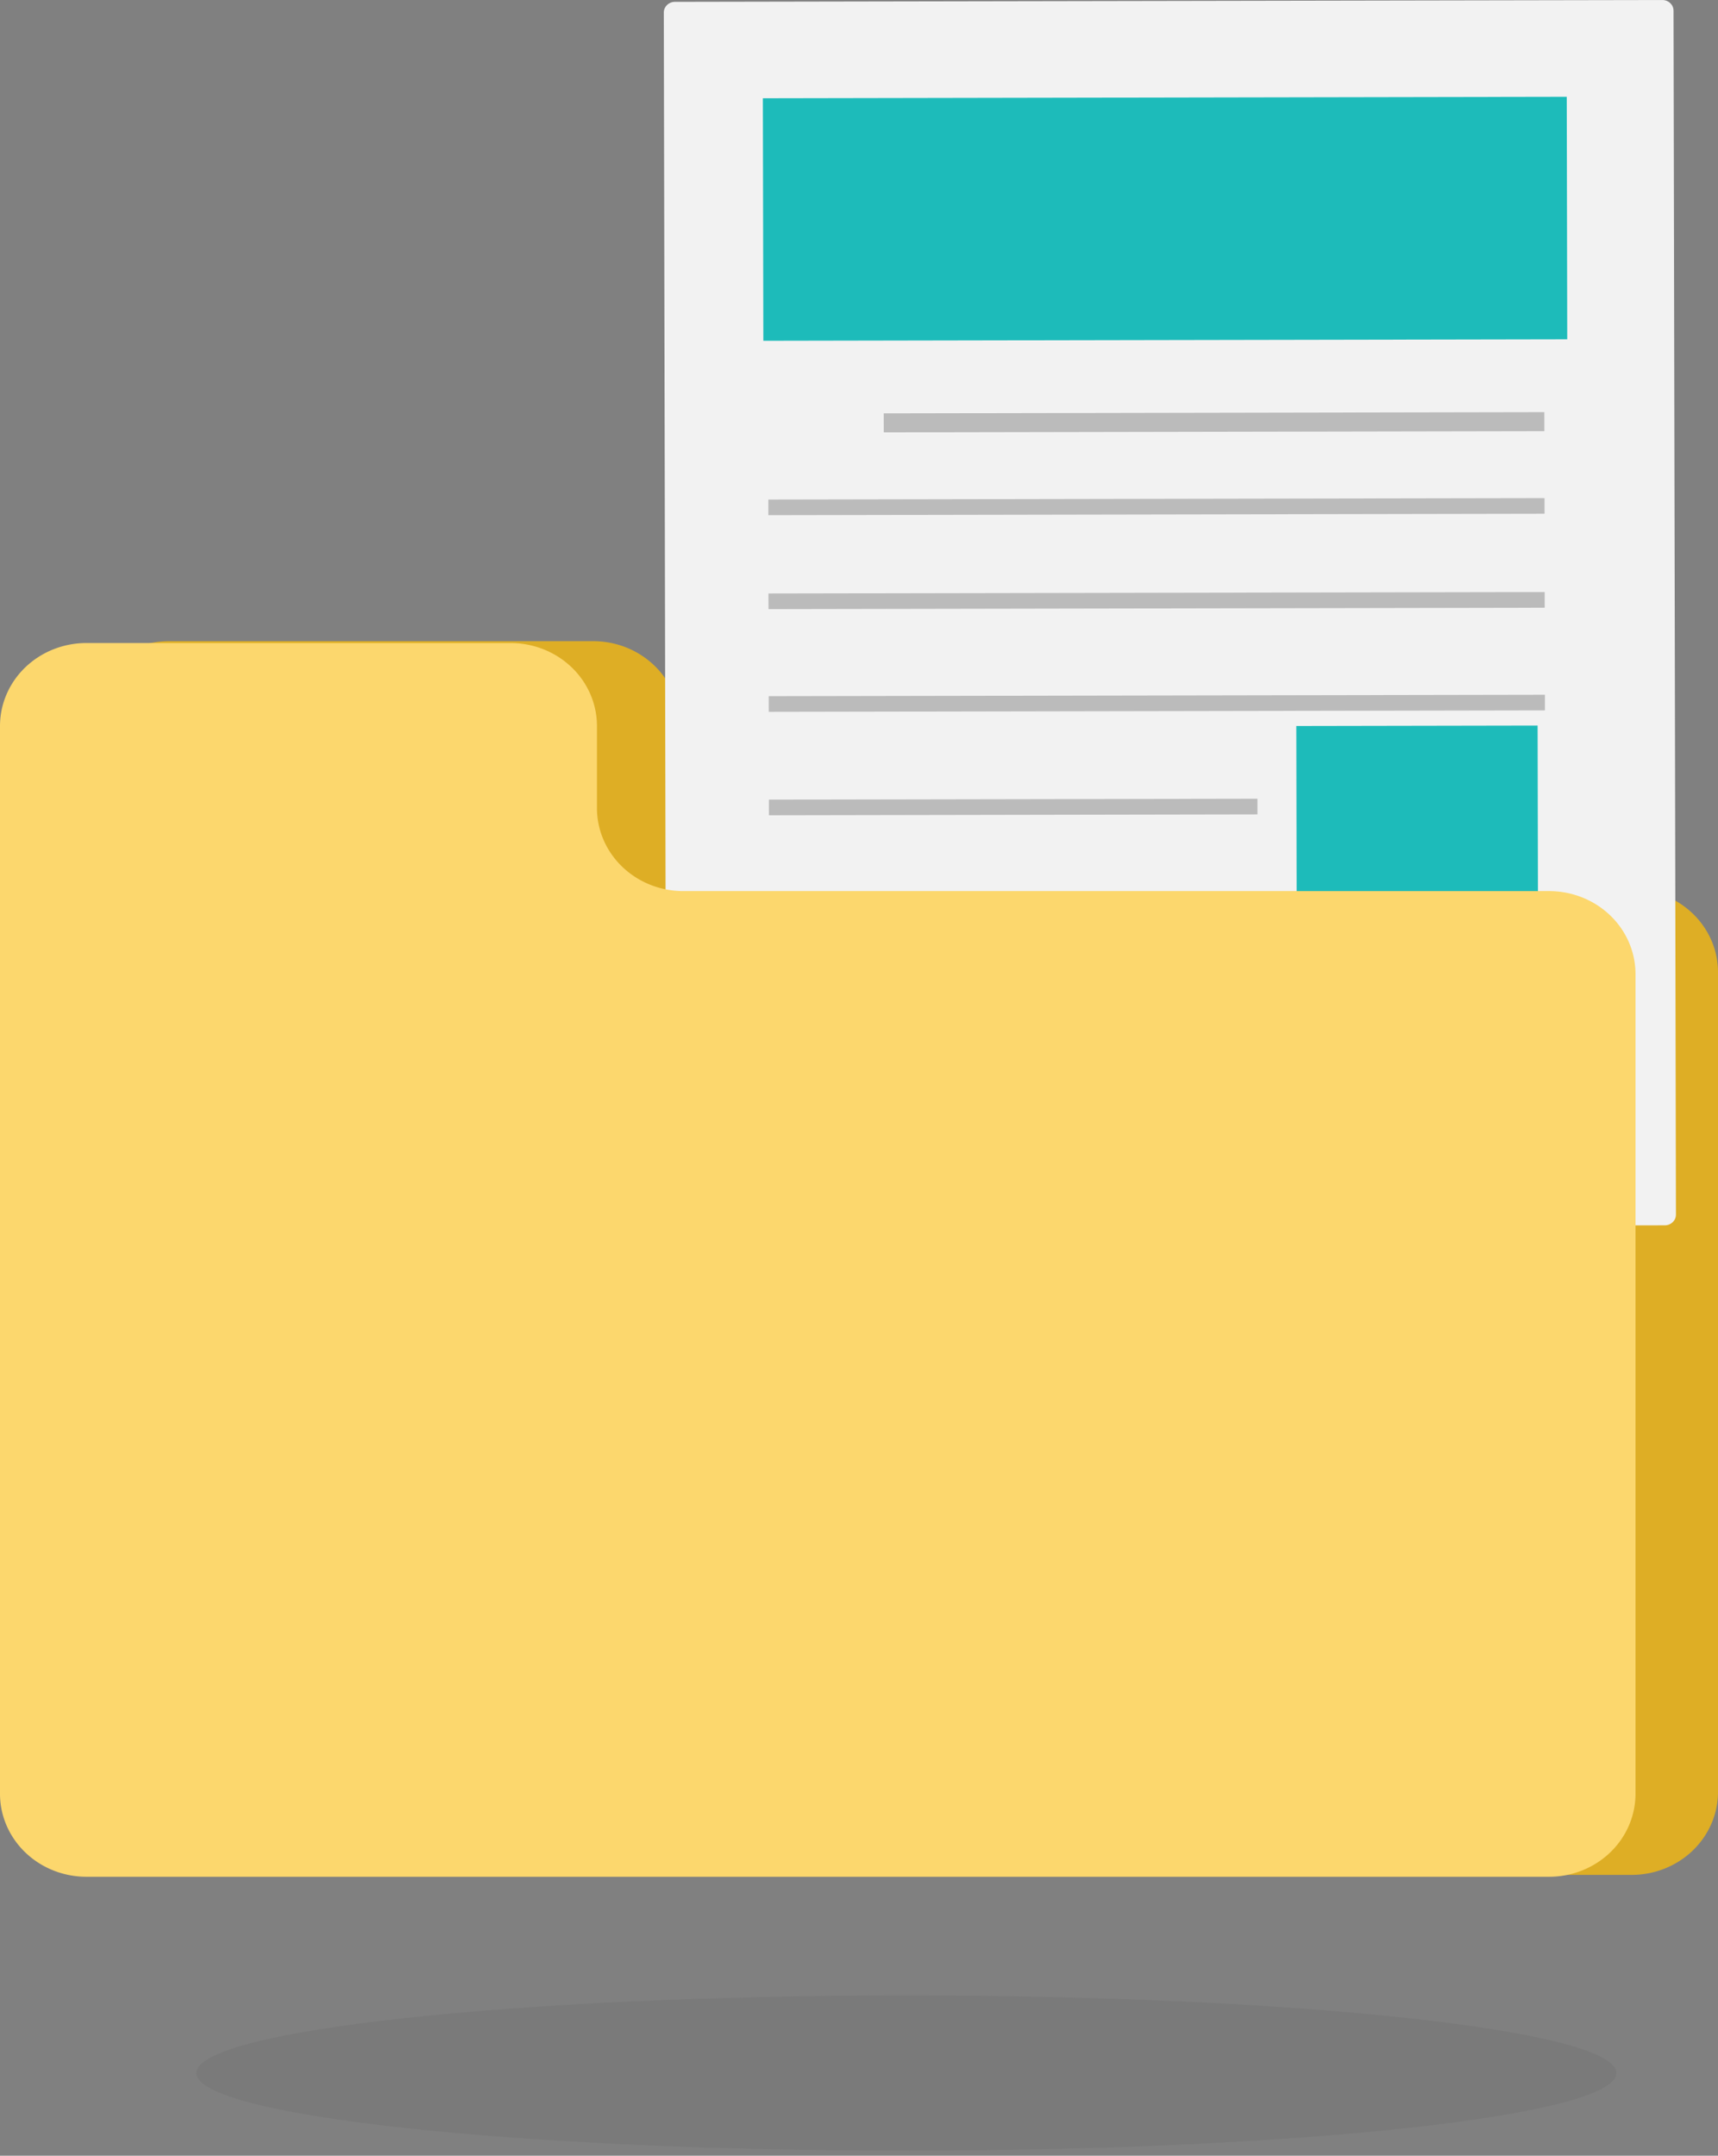 <svg xmlns="http://www.w3.org/2000/svg" width="295" height="370" fill="none"><rect width="100%" height="100%" fill="#808080" stroke="none"/><path fill="#515151" d="M155.634 369.125c67.33 0 121.913-5.962 121.913-13.317 0-7.354-54.583-13.316-121.913-13.316-67.331 0-121.913 5.962-121.913 13.316 0 7.355 54.582 13.317 121.913 13.317Z" opacity=".12"/><path fill="#DEAE25" d="M116.683 138.378v-14.091a13.74 13.74 0 0 0-1.127-5.45 14.226 14.226 0 0 0-3.216-4.621 14.9 14.9 0 0 0-4.814-3.087 15.367 15.367 0 0 0-5.678-1.082H29.027a15.376 15.376 0 0 0-5.68 1.082 14.894 14.894 0 0 0-4.814 3.087 14.204 14.204 0 0 0-3.218 4.621 13.742 13.742 0 0 0-1.13 5.45v183.268c0 1.871.384 3.724 1.13 5.452a14.23 14.23 0 0 0 3.217 4.622 14.895 14.895 0 0 0 4.815 3.088 15.38 15.38 0 0 0 5.68 1.085h251.132c3.936 0 7.711-1.501 10.494-4.173 2.783-2.672 4.347-6.295 4.347-10.074v-140.69c0-1.871-.384-3.723-1.13-5.451a14.229 14.229 0 0 0-3.217-4.621 14.896 14.896 0 0 0-4.815-3.086 15.377 15.377 0 0 0-5.679-1.083H131.506c-3.933-.004-7.703-1.507-10.482-4.179-2.779-2.671-4.341-6.292-4.341-10.067Z"/><path fill="#F2F2F2" d="M285.459.004 115.881.317c-1.05.002-1.9.82-1.898 1.829l.413 206.653c.002 1.008.855 1.824 1.906 1.822l169.577-.312c1.051-.002 1.901-.821 1.899-1.83l-.414-206.653c-.002-1.008-.855-1.824-1.905-1.822Z"/><path fill="#000" d="m265.176 70.736-113.433.21.007 3.263L265.183 74l-.007-3.264ZM265.213 85.493l-133.281.245.005 2.687 133.281-.246-.005-2.686ZM265.237 101.618l-133.282.245.006 2.687 133.281-.246-.005-2.686ZM265.28 119.243l-133.282.245.006 2.687 133.281-.246-.005-2.686Z" opacity=".23"/><path fill="#E6E6E7" d="m215.954 153.158-83.889.154.005 2.687 83.89-.155-.006-2.686Z"/><path fill="#000" d="m215.916 137.091-83.889.155.005 2.686 83.889-.154-.005-2.687Z" opacity=".23"/><path fill="#E6E6E7" d="m265.37 167.243-133.281.245.005 2.687 133.282-.246-.006-2.686ZM265.399 183.372l-133.282.245.006 2.687 133.281-.246-.005-2.686ZM265.437 200.993l-133.281.245.005 2.687 133.281-.246-.005-2.686Z"/><path fill="#1DBBBA" d="m269.028 16.613-138.036.254.083 41.624 138.036-.254-.083-41.624ZM264.025 124.533l-41.436.076.078 38.811 41.436-.076-.078-38.811Z"/><path fill="#FCD76D" d="M102.504 138.698v-14.09c0-1.871-.384-3.723-1.13-5.451a14.227 14.227 0 0 0-3.217-4.621 14.892 14.892 0 0 0-4.815-3.086 15.357 15.357 0 0 0-5.68-1.083h-72.82a15.357 15.357 0 0 0-5.68 1.083 14.892 14.892 0 0 0-4.815 3.086 14.226 14.226 0 0 0-3.217 4.621A13.745 13.745 0 0 0 0 124.608v183.267c0 3.779 1.564 7.402 4.347 10.074 2.783 2.672 6.558 4.173 10.494 4.173h251.156c3.936-.002 7.709-1.503 10.491-4.175 2.782-2.671 4.345-6.294 4.345-10.072v-140.69c0-1.87-.384-3.722-1.13-5.449a14.208 14.208 0 0 0-3.215-4.62 14.874 14.874 0 0 0-4.813-3.087 15.37 15.37 0 0 0-5.678-1.084H117.345c-3.936 0-7.711-1.501-10.494-4.173-2.783-2.672-4.347-6.295-4.347-10.074Z"/></svg>